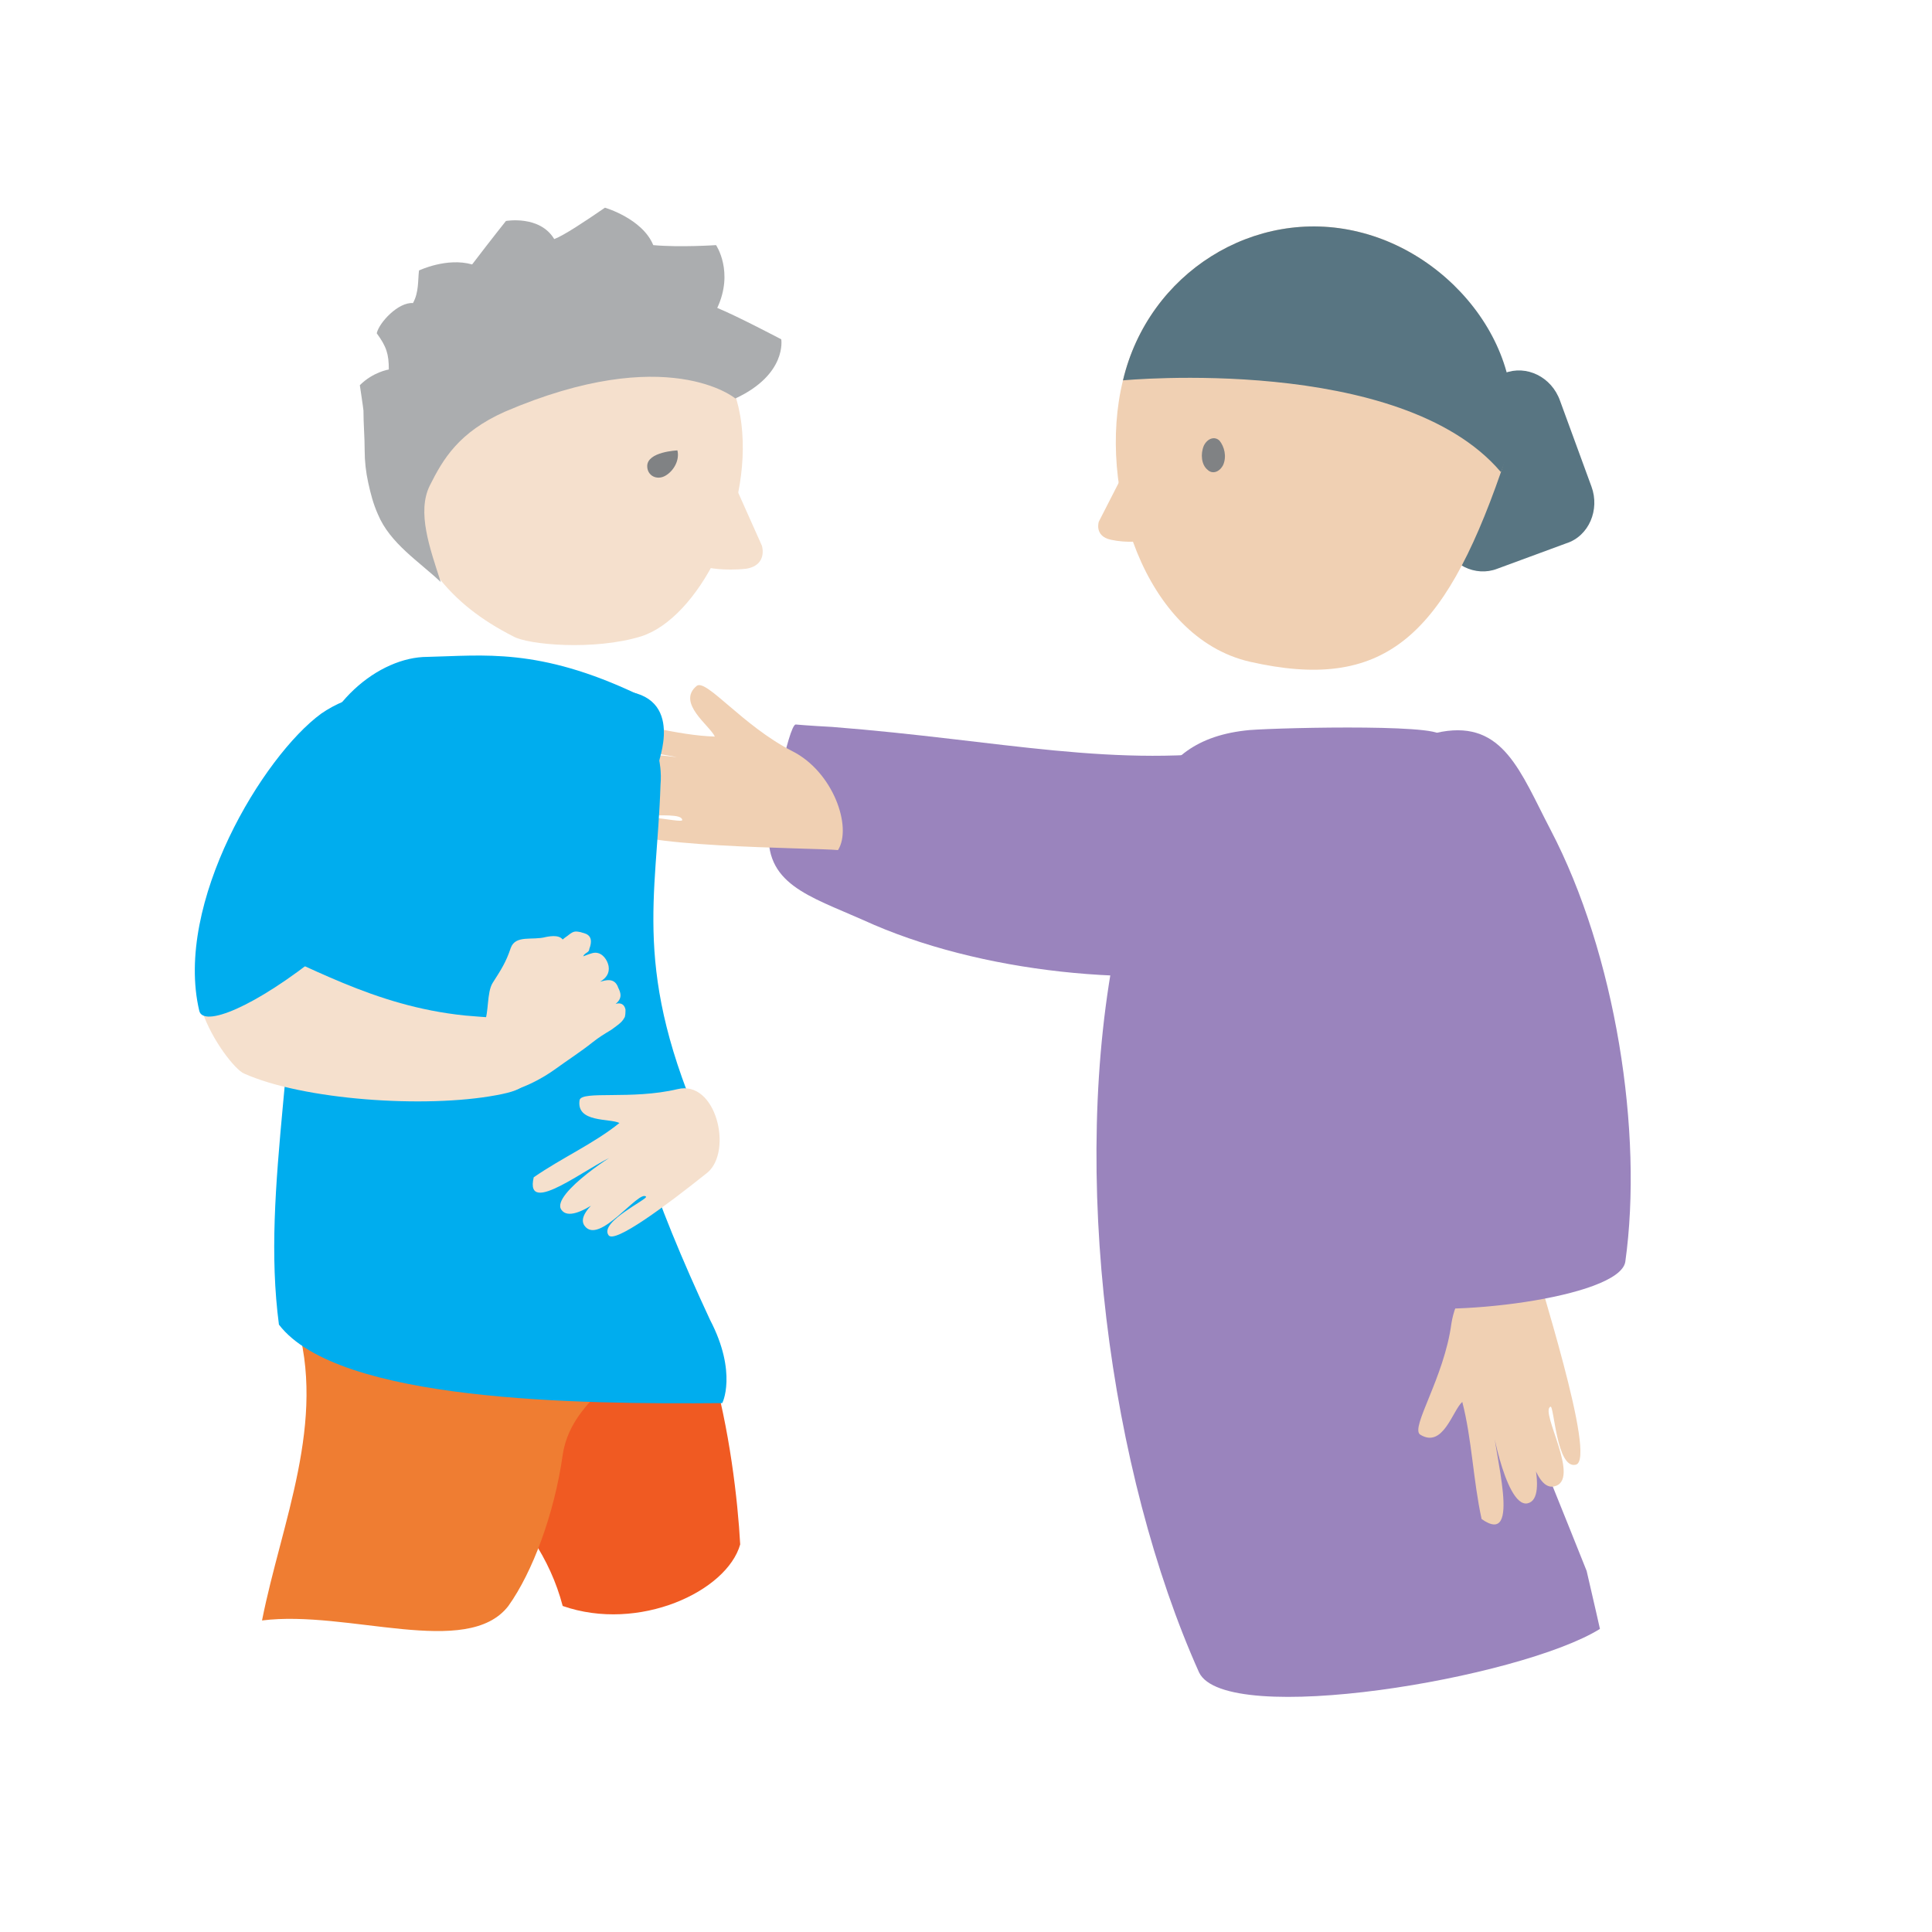<svg version="1.1" xmlns="http://www.w3.org/2000/svg" xmlns:xlink="http://www.w3.org/1999/xlink"
 width="160px" height="160px" viewBox="-219 321 160 160">
<path fill="#9A84BD" d="M-112.7,383.1c1.4,4,0.6,17.3-2.1,17.9c-9.6,1.9-23.1,0.6-32.7-3.8c-4.5-2-8.3-3-7.8-7.7
c0.1-0.6,1.6-8.5,2.2-8.5c0,0,1.1,0.1,3,0.2c14.1,1.1,23.4,3.5,34.8,1.8C-113.7,383.1-112.7,383.1-112.7,383.1z"/>
<path fill="#F0D0B3" d="M-169.5,380.5c3.2,0.3,6.5,1.4,9.7,1.5c-0.4-0.9-3.2-2.8-1.5-4.2c0.8-0.6,3.8,3.3,7.9,5.4
c3.4,1.7,5,6.3,3.8,8.2c-2-0.2-18.3-0.2-18.1-2c0.1-1.6,5.3-0.1,5.2-0.5c-0.1-1-6.6,0.6-6.4-1.8c0.2-1.8,5.5-0.8,6.5-0.7
c-1.1-0.1-7.4,0.1-7.2-1.9c0.2-1.9,8.6-0.6,7.4-0.6C-164.6,383.1-172.8,383-169.5,380.5"/>
<path fill="#587582" d="M-87.2,361.3c0.7,1.9-0.2,4.1-2.1,4.7l-5.7,2.1c-1.8,0.7-3.9-0.3-4.6-2.3l-2.6-7.1c-0.7-1.9,0.2-4.1,2.1-4.7
l5.7-2.1c1.8-0.7,3.9,0.3,4.6,2.3L-87.2,361.3z"/>
<path fill="#F0D0B3" d="M-94.7,360.1c3-8.7-3.1-17.8-11.8-19.9c-8.6-2.1-17.4,3.4-19.5,12.3c-2.2,8.9,1.8,21.3,10.5,23.3
C-104.5,378.3-99.5,373.9-94.7,360.1z"/>
<path fill="#808284" d="M-119,359.9c0.4,0.4,1,0.2,1.3-0.4c0.3-0.7,0.1-1.5-0.3-2c-0.4-0.4-1-0.2-1.3,0.4
C-119.6,358.6-119.5,359.5-119,359.9z"/>
<path fill="#9A84BD" d="M-86.5,455.9c-6.6,4.1-31,8.2-33.2,3.6c-7.4-16.5-10.8-41.4-6.8-60.7c1.8-9,2-16.3,10.6-17.3
c1.2-0.2,16.1-0.6,16.2,0.4c0,0,1.2,2,0.8,5.6c-3.1,31,3.4,43.7,11.3,63.6C-86.9,454.1-86.5,455.9-86.5,455.9z"/>
<path fill="none" d="M-102.1,381.4c4.7,1.3,4.4,5.3,5,9.4"/>
<path fill="#587582" d="M-94.7,360.1c3.5-8.4-3.1-17.8-11.8-19.9c-8.6-2.1-17.4,3.4-19.5,12.3C-126,352.5-103,350.3-94.7,360.1z"/>
<path fill="#F05A22" d="M-190.2,435.1c7.6-5,15.1-14.2,22.4-12.1c7.4,2.1,9.7,18.6,10.1,25.9c-1.1,3.9-8.4,7.3-14.7,5.1
c-2.1-8-9.3-12.8-16.5-17.8C-189.7,435.6-190.2,435.1-190.2,435.1z"/>
<path fill="#EF7D32" d="M-195,428.7c9,0.7,22-2.2,27.7,2.9c2.9,2.6-4.3,4.3-5.1,9.9c-0.7,4.9-2.5,9.7-4.5,12.5
c-3.4,4.4-13.3,0.3-20.4,1.2c1.6-8.1,5.4-16.5,2.8-24.9C-194.9,429.3-195,428.7-195,428.7z"/>
<path fill="#00ADEE" d="M-173.6,409.7c-6-6.9-5.2-21.1-2.5-26.5c1.2-2.5,4.4-4.8,7.3-5c6.7-0.4,4.4,5.5,4.4,5.8c0,0,0.2,0.9,0.1,2
c-0.3,9.4-2.4,15.4,3.7,29C-163.6,421.8-172.6,410.9-173.6,409.7z"/>
<path fill="#F5E0CD" d="M-176.5,373.7c-5.3-2.7-8.3-6.4-10-13.4c-1.7-7.3,4.8-14.4,12.8-15.6c8-1.2,15.2,3.9,16.1,11.4
c0.9,7.4-3.6,16.1-8.3,17.6C-169.8,374.9-175.3,374.4-176.5,373.7z"/>
<path fill="#ABADAF" d="M-188.5,361c-0.2-0.9-0.3-1.8-0.3-2.7c0-1.1-0.1-2.2-0.1-3.3c0-0.1-0.3-2.1-0.3-2.1c1.1-1.1,2.4-1.3,2.4-1.3
c0-1.3-0.2-1.9-1-3c0.2-0.9,1.8-2.6,3-2.5c0.5-0.9,0.4-1.9,0.5-2.7c0,0,2.3-1.1,4.4-0.5c1.6-2.1,2.8-3.6,2.8-3.6s2.8-0.5,4,1.5
c0.8-0.3,2.6-1.5,4.2-2.6c0,0,3.1,0.9,4,3.1c2.2,0.2,5.2,0,5.2,0s1.5,2.2,0.1,5.2c1.7,0.7,5.3,2.6,5.3,2.6s0.5,2.9-3.8,4.9
c0,0-5.6-4.7-19.1,1.1c-3.8,1.7-5.1,3.9-6.2,6.1c-1.1,2.2,0,5.2,0.9,8c-1.8-1.7-4.2-3.2-5.2-5.6C-188.1,362.7-188.3,361.9-188.5,361
z"/>
<path fill="#F5E0CD" d="M-158.4,360.6L-158.4,360.6c0-0.1-0.1-0.1-0.2-0.1c-0.1,0-1.8,7.5-1.8,7.5s1.3,0.3,3.2,0.1
c1.8-0.3,1.3-1.9,1.3-1.9L-158.4,360.6z"/>
<path fill="#F0D0B3" d="M-125.8,359.9L-125.8,359.9c0-0.1,0.1-0.1,0.2-0.1c0,0,1.1,6,1.1,6s-1.1,0.2-2.5-0.1c-1.4-0.3-1-1.5-1-1.5
L-125.8,359.9z"/>
<path fill="#00ADEE" d="M-160.2,430.3c-9.4-20.2-10.4-30.5-6-51.8c-0.2,0.9-0.4,1.9-0.7,2.9c0.3-1.2,0.5-2.2,0.7-2.9
c-8.2-3.9-12.8-3.2-17.4-3.1c-4,0-8.9,3.9-9.8,9.8c-0.1-0.4-0.1-0.7-0.2-0.8c-0.1,0.7-0.4,1.4-0.4,2.1c-0.1,21.3-3.4,32.8-1.9,44.2
c4.9,6.4,24.8,6.6,36.7,6.5C-159.2,437.3-157.9,434.7-160.2,430.3z"/>
<path fill="#808284" d="M-163.9,360.4c-0.7,0.4-1.5,0-1.5-0.8c0-1.2,2.5-1.3,2.5-1.3C-162.7,359.1-163.2,360-163.9,360.4z"/>
<path fill="#F5E0CD" d="M-170.9,398.2c-0.5-0.1-0.6-0.1-1.1,0.3c-0.6,0.4-1.1,1-1.7,1.4c0.4,0.9,0.4,1.2,1.1,0.5
c0.4-0.4,0.5-0.8,0.3-1.4c-0.2-0.6-1-0.5-1.5-0.4c-1.1,0.3-2.5-0.2-2.9,0.9c-0.4,1.2-0.8,1.8-1.5,2.9c-0.5,0.8-0.3,2.5-0.7,3.3
c-0.5,1.1-1,1.3-1.4,1.6c-0.4,0.2-0.4,0.8-0.4,1.2c-0.1,0.7,0.2,1.3,0.5,1.9c0.6,1,1.7,1,2.6,1.1c0.9,0,2.8-0.7,4.5-1.9
c1.1-0.8,2.2-1.5,3.2-2.3c0.5-0.4,1-0.7,1.5-1c0.4-0.3,0.9-0.6,1.1-1c0.1-0.1,0.1-0.5,0.1-0.7c-0.2-0.9-1.2-0.3-0.9-0.4
c0.7-0.5,0.5-1,0.3-1.4c-0.3-0.9-1.1-0.6-1.5-0.5c0.5-0.3,0.8-0.7,0.7-1.3c-0.1-0.5-0.5-1.1-1.1-1.1c-0.3,0-0.7,0.2-1,0.3
c0.1-0.3,0.5-0.3,0.5-0.6C-169.7,398.3-170.7,398.3-170.9,398.2z"/>
<path fill="#F5E0CD" d="M-198.8,409.9c4.9,2.2,15,2.9,20.9,1.8c2.7-0.5,3-1,2.6-3.8c-0.3-2-0.9-2.5-1.2-2.5c0,0-2.9-0.2-4-0.3
c-7.7-0.8-12.9-4.2-18.8-6.5C-206.5,400.4-200.2,409.3-198.8,409.9z"/>
<path fill="#00ADEE" d="M-202.5,404.7c-2.1-8.9,5.3-21.1,10.1-24.6c2.3-1.6,5.5-2.3,8.2-1.1c6.1,2.7,1.2,6.5,1,6.8
c0,0-0.4,0.5-0.9,1.4c-4.7,8.2-6.4,7.7-8.2,12.7C-198,404.5-202.2,406.1-202.5,404.7z"/>
<path fill="#F0D0B3" d="M-96.3,446.8c-0.7-3.2-0.8-6.6-1.6-9.7c-0.8,0.7-1.6,3.9-3.5,2.7c-0.8-0.6,2-4.7,2.6-9.2
c0.6-3.8,4.4-6.8,6.6-6.2c0.4,2,5.5,17.5,3.7,17.9c-1.6,0.4-1.8-5-2.1-4.8c-0.9,0.4,2.6,6.1,0.3,6.6c-1.8,0.4-2.5-5-2.7-6
c0.3,1.1,2.4,7,0.5,7.4c-1.9,0.4-3.3-7.9-2.9-6.9C-95.3,441.3-92.9,449.2-96.3,446.8"/>
<path fill="#F5E0CD" d="M-174.8,418.5c2.3-1.6,5-2.8,7.1-4.5c-0.8-0.4-3.6,0-3.3-1.9c0.2-0.8,4.3,0,8.1-0.9c3.2-0.8,4.6,5.1,2.5,6.9
c-3.5,2.8-7.7,5.9-8.2,5.2c-0.8-1.1,3.3-3,3.1-3.2c-0.6-0.6-3.9,4.1-5.1,2.4c-0.9-1.3,3.1-3.6,3.8-4.1c-0.8,0.6-4.7,4.2-5.7,2.8
c-1-1.3,5.2-5.2,4.4-4.5C-170.2,417.5-175.6,421.9-174.8,418.5"/>
<path fill="#9A84BD" d="M-104,429c4.5,1.2,19.1-0.5,19.6-3.5c1.5-10.7-0.8-25.5-6.2-35.8c-2.5-4.8-3.9-9-9-8.1
c-0.7,0.1-9.3,2.3-9.2,2.9c0,0,0.2,1.2,0.5,3.3c2.2,15.5,5.4,25.5,4.2,38.3C-104.1,427.9-104,429-104,429z"/>
</svg>
